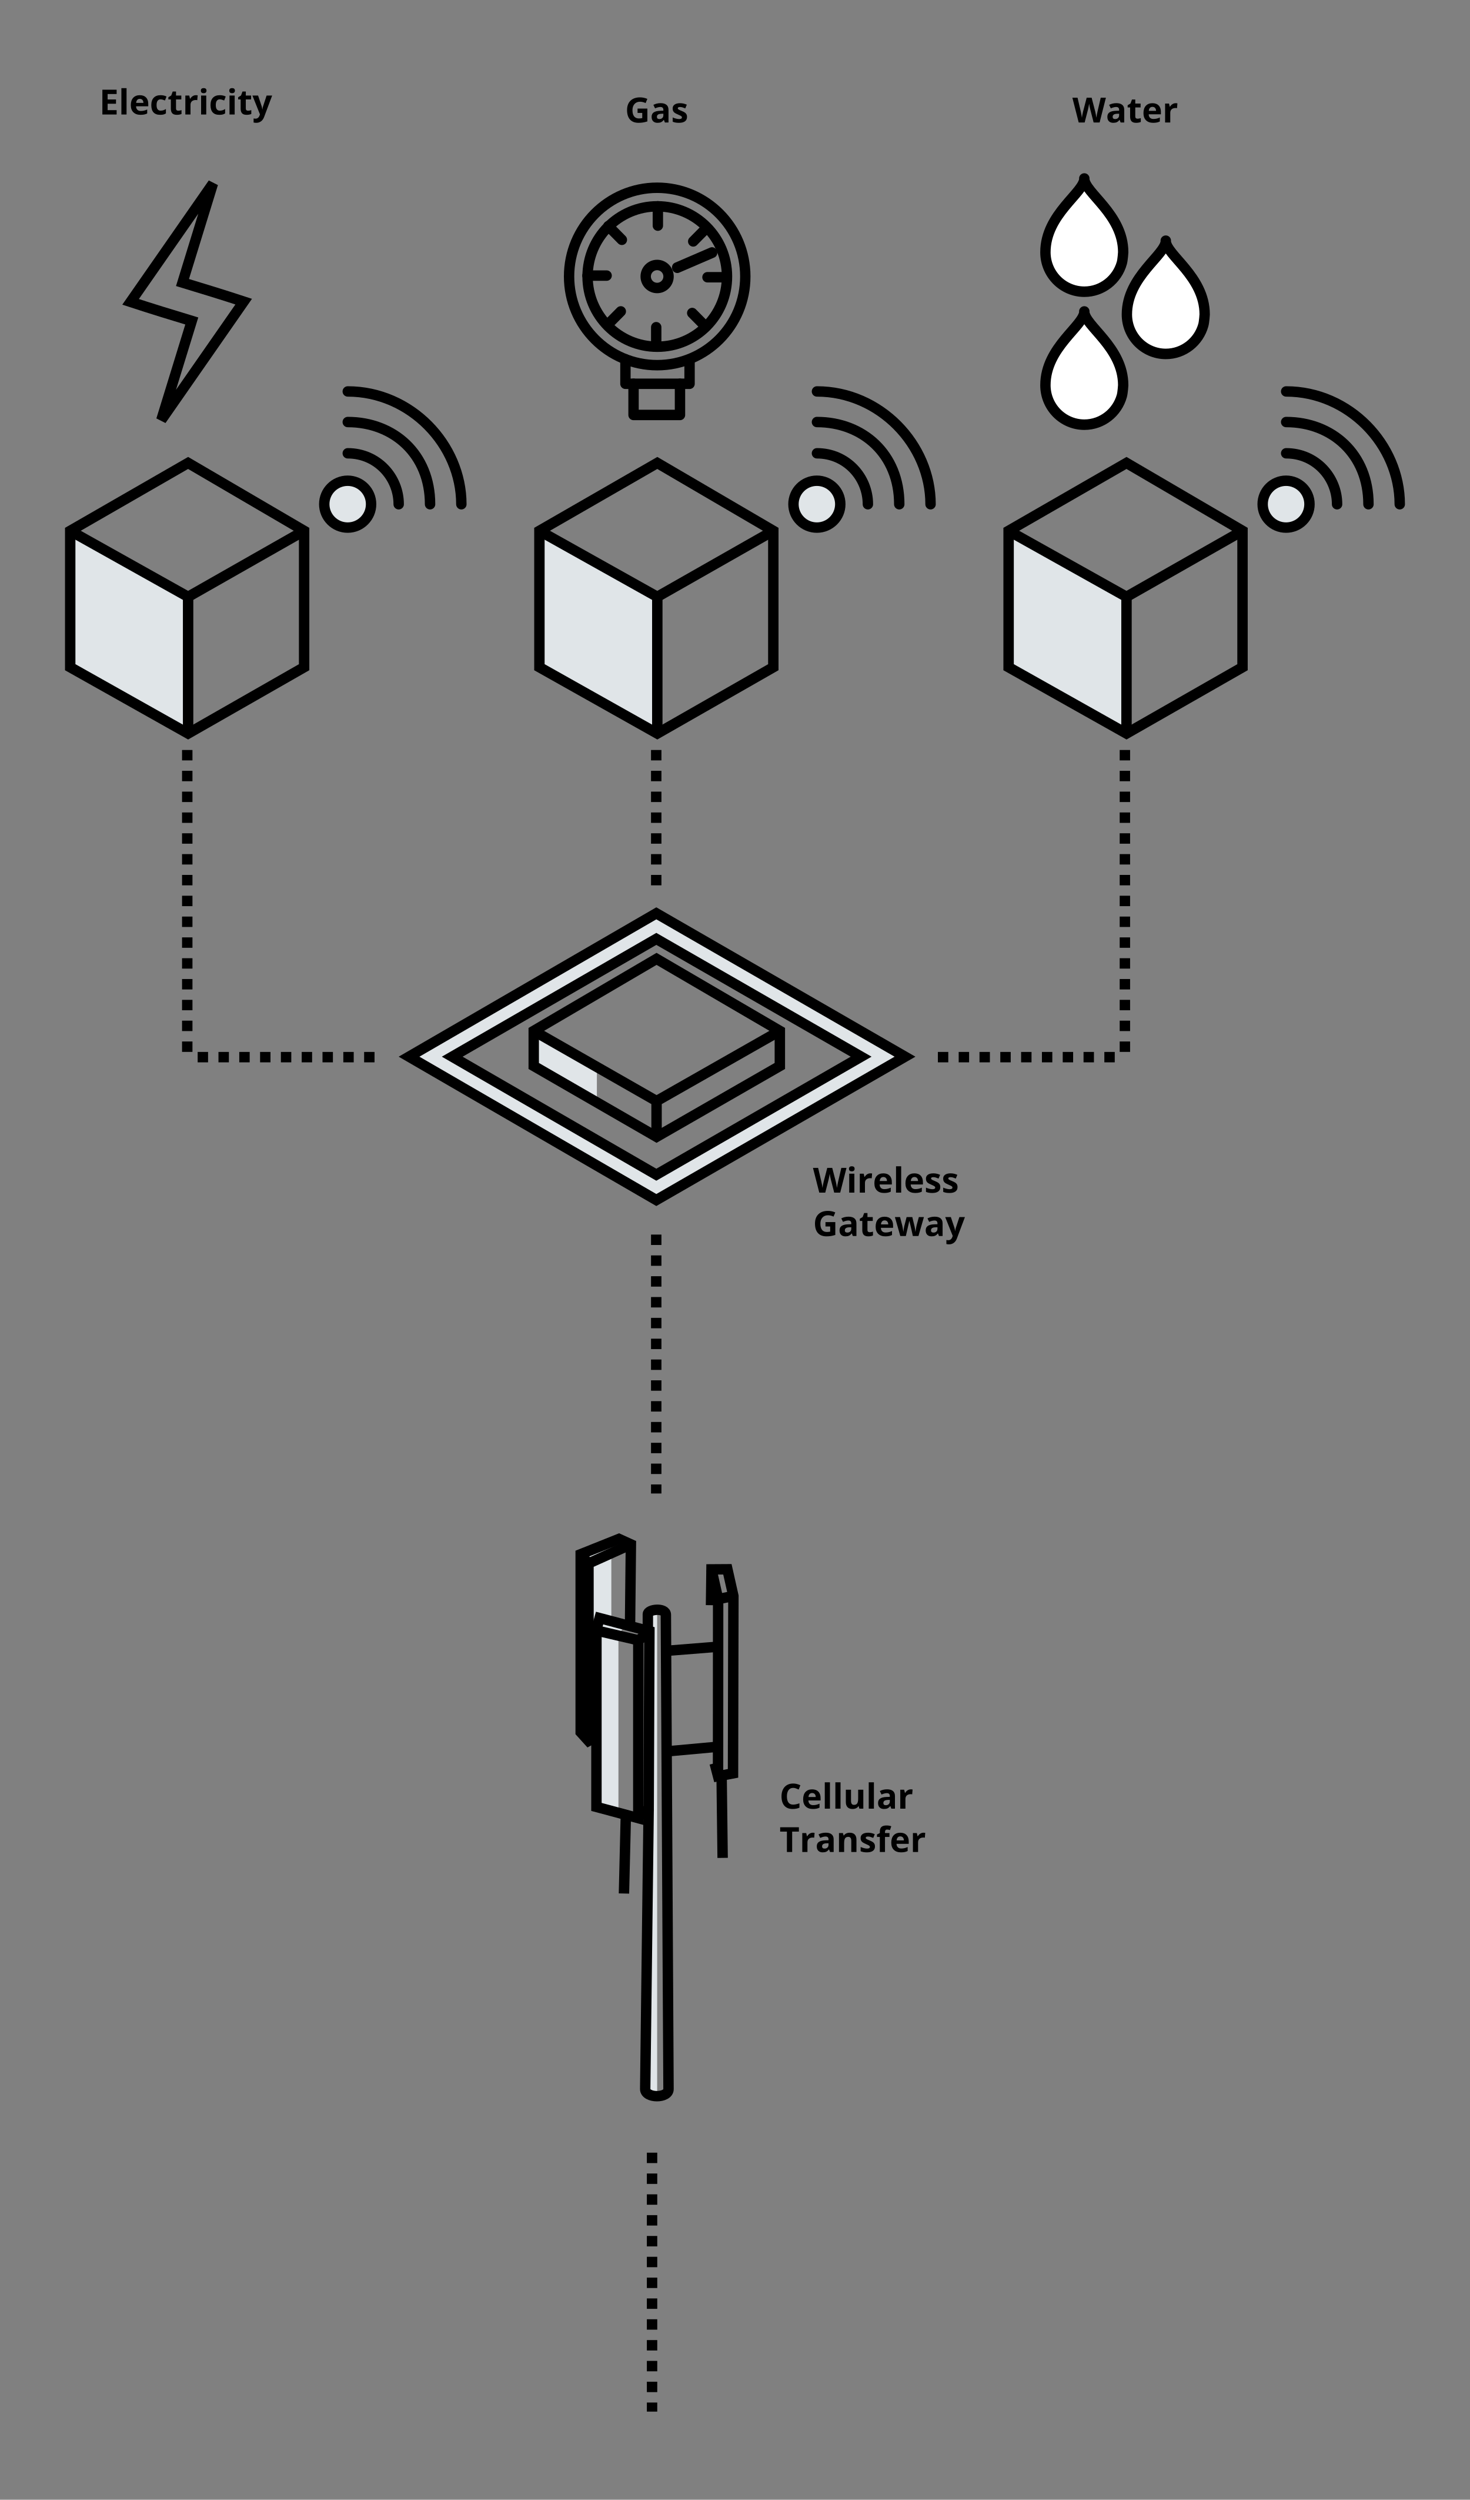 <?xml version="1.0" encoding="UTF-8" standalone="no"?>
<svg
   xmlns:dc="http://purl.org/dc/elements/1.1/"
   xmlns:cc="http://creativecommons.org/ns#"
   xmlns:rdf="http://www.w3.org/1999/02/22-rdf-syntax-ns#"
   xmlns:svg="http://www.w3.org/2000/svg"
   xmlns="http://www.w3.org/2000/svg"
   xmlns:sodipodi="http://sodipodi.sourceforge.net/DTD/sodipodi-0.dtd"
   xmlns:inkscape="http://www.inkscape.org/namespaces/inkscape"
   width="1130.52"
   height="1921.229"
   viewBox="0 0 299.117 508.325"
   version="1.1"
   id="svg116"
   sodipodi:docname="topology.svg"
   inkscape:version="0.92.5 (2060ec1f9f, 2020-04-08)">
  <rect x="0" y="0" width="299.117" height="508.325" fill="#808080" stroke="none"/>
  <defs
     id="defs120" />
  <sodipodi:namedview
     pagecolor="#ffffff"
     bordercolor="#666666"
     borderopacity="1"
     objecttolerance="10"
     gridtolerance="10"
     guidetolerance="10"
     inkscape:pageopacity="0"
     inkscape:pageshadow="2"
     inkscape:window-width="2800"
     inkscape:window-height="1672"
     id="namedview118"
     showgrid="false"
     showguides="true"
     inkscape:guide-bbox="true"
     inkscape:zoom="0.49135215"
     inkscape:cx="1332.1683"
     inkscape:cy="900.00056"
     inkscape:window-x="80"
     inkscape:window-y="54"
     inkscape:window-maximized="1"
     inkscape:current-layer="svg116">
    <sodipodi:guide
       position="-42.741,299.47"
       orientation="0,1"
       id="guide977"
       inkscape:locked="false" />
    <sodipodi:guide
       position="-52.435,326.453"
       orientation="1,0"
       id="guide979"
       inkscape:locked="false" />
  </sodipodi:namedview>
  <g
     id="g1217"
     transform="translate(-15.863,-9.037)">
    <g
       transform="translate(273.736,4.173)"
       id="g1043-7-9">
      <path
         style="fill:#e0e5e8;fill-opacity:1;stroke:none;stroke-width:0.265px;stroke-linecap:butt;stroke-linejoin:miter;stroke-opacity:1"
         d="m -52.641,112.808 v 27.736 l 23.988,13.482 v -27.796 z"
         id="path962-5-3"
         inkscape:connector-curvature="0" />
      <path
         style="fill:none;stroke:#000000;stroke-width:2.117;stroke-linecap:butt;stroke-linejoin:miter;stroke-miterlimit:4;stroke-dasharray:none;stroke-opacity:1"
         d="m -52.641,112.808 23.988,13.422 23.607,-13.422"
         id="path958-3-6"
         inkscape:connector-curvature="0" />
      <path
         style="fill:none;stroke:#000000;stroke-width:2.117;stroke-linecap:butt;stroke-linejoin:miter;stroke-miterlimit:4;stroke-dasharray:none;stroke-opacity:1"
         d="m -28.652,126.229 v 27.796"
         id="path960-5-0"
         inkscape:connector-curvature="0" />
      <g
         id="g1031-6-6">
        <path
           inkscape:connector-curvature="0"
           id="path956-2-2"
           d="m -52.641,112.808 v 27.736 l 23.988,13.482 23.607,-13.482 V 112.808 L -28.652,99.005 Z"
           style="fill:none;stroke:#000000;stroke-width:2.117;stroke-linecap:butt;stroke-linejoin:miter;stroke-miterlimit:4;stroke-dasharray:none;stroke-opacity:1" />
        <g
           transform="matrix(0.635,0,0,0.635,37.134,-25.22)"
           id="g1023-9-6">
          <circle
             style="opacity:1;fill:#e0e5e8;fill-opacity:1;stroke:#000000;stroke-width:3.336;stroke-linecap:round;stroke-linejoin:round;stroke-miterlimit:4;stroke-dasharray:none;stroke-dashoffset:0;stroke-opacity:1;paint-order:normal"
             id="path975-1-1"
             cx="-52.468"
             cy="208.829"
             r="7.505" />
          <path
             style="fill:none;stroke:#000000;stroke-width:3.336;stroke-linecap:round;stroke-linejoin:miter;stroke-miterlimit:4;stroke-dasharray:none;stroke-opacity:1"
             d="m -52.435,172.73 c 20.184,0 36.395,17.051 36.395,36.125"
             id="path1013-2-8"
             inkscape:connector-curvature="0"
             sodipodi:nodetypes="cc" />
          <path
             style="fill:none;stroke:#000000;stroke-width:3.336;stroke-linecap:round;stroke-linejoin:miter;stroke-miterlimit:4;stroke-dasharray:none;stroke-opacity:1"
             d="m -52.435,182.528 c 14.781,0 26.369,10.359 26.369,26.327"
             id="path1015-7-7"
             inkscape:connector-curvature="0"
             sodipodi:nodetypes="cc" />
          <path
             style="fill:none;stroke:#000000;stroke-width:3.336;stroke-linecap:round;stroke-linejoin:miter;stroke-miterlimit:4;stroke-dasharray:none;stroke-opacity:1"
             d="m -52.435,192.54 c 9.462,0 16.315,7.697 16.315,16.315"
             id="path1017-0-9"
             inkscape:connector-curvature="0"
             sodipodi:nodetypes="cc" />
        </g>
      </g>
    </g>
    <g
       transform="translate(178.264,4.173)"
       id="g1043-7">
      <path
         style="fill:#e0e5e8;fill-opacity:1;stroke:none;stroke-width:0.265px;stroke-linecap:butt;stroke-linejoin:miter;stroke-opacity:1"
         d="m -52.641,112.808 v 27.736 l 23.988,13.482 v -27.796 z"
         id="path962-5"
         inkscape:connector-curvature="0" />
      <path
         style="fill:none;stroke:#000000;stroke-width:2.117;stroke-linecap:butt;stroke-linejoin:miter;stroke-miterlimit:4;stroke-dasharray:none;stroke-opacity:1"
         d="m -52.641,112.808 23.988,13.422 23.607,-13.422"
         id="path958-3"
         inkscape:connector-curvature="0" />
      <path
         style="fill:none;stroke:#000000;stroke-width:2.117;stroke-linecap:butt;stroke-linejoin:miter;stroke-miterlimit:4;stroke-dasharray:none;stroke-opacity:1"
         d="m -28.652,126.229 v 27.796"
         id="path960-5"
         inkscape:connector-curvature="0" />
      <g
         id="g1031-6">
        <path
           inkscape:connector-curvature="0"
           id="path956-2"
           d="m -52.641,112.808 v 27.736 l 23.988,13.482 23.607,-13.482 V 112.808 L -28.652,99.005 Z"
           style="fill:none;stroke:#000000;stroke-width:2.117;stroke-linecap:butt;stroke-linejoin:miter;stroke-miterlimit:4;stroke-dasharray:none;stroke-opacity:1" />
        <g
           transform="matrix(0.635,0,0,0.635,37.134,-25.22)"
           id="g1023-9">
          <circle
             style="opacity:1;fill:#e0e5e8;fill-opacity:1;stroke:#000000;stroke-width:3.336;stroke-linecap:round;stroke-linejoin:round;stroke-miterlimit:4;stroke-dasharray:none;stroke-dashoffset:0;stroke-opacity:1;paint-order:normal"
             id="path975-1"
             cx="-52.468"
             cy="208.829"
             r="7.505" />
          <path
             style="fill:none;stroke:#000000;stroke-width:3.336;stroke-linecap:round;stroke-linejoin:miter;stroke-miterlimit:4;stroke-dasharray:none;stroke-opacity:1"
             d="m -52.435,172.73 c 20.184,0 36.395,17.051 36.395,36.125"
             id="path1013-2"
             inkscape:connector-curvature="0"
             sodipodi:nodetypes="cc" />
          <path
             style="fill:none;stroke:#000000;stroke-width:3.336;stroke-linecap:round;stroke-linejoin:miter;stroke-miterlimit:4;stroke-dasharray:none;stroke-opacity:1"
             d="m -52.435,182.528 c 14.781,0 26.369,10.359 26.369,26.327"
             id="path1015-7"
             inkscape:connector-curvature="0"
             sodipodi:nodetypes="cc" />
          <path
             style="fill:none;stroke:#000000;stroke-width:3.336;stroke-linecap:round;stroke-linejoin:miter;stroke-miterlimit:4;stroke-dasharray:none;stroke-opacity:1"
             d="m -52.435,192.54 c 9.462,0 16.315,7.697 16.315,16.315"
             id="path1017-0"
             inkscape:connector-curvature="0"
             sodipodi:nodetypes="cc" />
        </g>
      </g>
    </g>
    <g
       transform="translate(82.791,4.173)"
       id="g1043">
      <path
         style="fill:#e0e5e8;fill-opacity:1;stroke:none;stroke-width:0.265px;stroke-linecap:butt;stroke-linejoin:miter;stroke-opacity:1"
         d="m -52.641,112.808 v 27.736 l 23.988,13.482 v -27.796 z"
         id="path962"
         inkscape:connector-curvature="0" />
      <path
         style="fill:none;stroke:#000000;stroke-width:2.117;stroke-linecap:butt;stroke-linejoin:miter;stroke-miterlimit:4;stroke-dasharray:none;stroke-opacity:1"
         d="m -52.641,112.808 23.988,13.422 23.607,-13.422"
         id="path958"
         inkscape:connector-curvature="0" />
      <path
         style="fill:none;stroke:#000000;stroke-width:2.117;stroke-linecap:butt;stroke-linejoin:miter;stroke-miterlimit:4;stroke-dasharray:none;stroke-opacity:1"
         d="m -28.652,126.229 v 27.796"
         id="path960"
         inkscape:connector-curvature="0" />
      <g
         id="g1031">
        <path
           inkscape:connector-curvature="0"
           id="path956"
           d="m -52.641,112.808 v 27.736 l 23.988,13.482 23.607,-13.482 V 112.808 L -28.652,99.005 Z"
           style="fill:none;stroke:#000000;stroke-width:2.117;stroke-linecap:butt;stroke-linejoin:miter;stroke-miterlimit:4;stroke-dasharray:none;stroke-opacity:1" />
        <g
           transform="matrix(0.635,0,0,0.635,37.134,-25.22)"
           id="g1023">
          <circle
             style="opacity:1;fill:#e0e5e8;fill-opacity:1;stroke:#000000;stroke-width:3.336;stroke-linecap:round;stroke-linejoin:round;stroke-miterlimit:4;stroke-dasharray:none;stroke-dashoffset:0;stroke-opacity:1;paint-order:normal"
             id="path975"
             cx="-52.468"
             cy="208.829"
             r="7.505" />
          <path
             style="fill:none;stroke:#000000;stroke-width:3.336;stroke-linecap:round;stroke-linejoin:miter;stroke-miterlimit:4;stroke-dasharray:none;stroke-opacity:1"
             d="m -52.435,172.73 c 20.184,0 36.395,17.051 36.395,36.125"
             id="path1013"
             inkscape:connector-curvature="0"
             sodipodi:nodetypes="cc" />
          <path
             style="fill:none;stroke:#000000;stroke-width:3.336;stroke-linecap:round;stroke-linejoin:miter;stroke-miterlimit:4;stroke-dasharray:none;stroke-opacity:1"
             d="m -52.435,182.528 c 14.781,0 26.369,10.359 26.369,26.327"
             id="path1015"
             inkscape:connector-curvature="0"
             sodipodi:nodetypes="cc" />
          <path
             style="fill:none;stroke:#000000;stroke-width:3.336;stroke-linecap:round;stroke-linejoin:miter;stroke-miterlimit:4;stroke-dasharray:none;stroke-opacity:1"
             d="m -52.435,192.54 c 9.462,0 16.315,7.697 16.315,16.315"
             id="path1017"
             inkscape:connector-curvature="0"
             sodipodi:nodetypes="cc" />
        </g>
      </g>
    </g>
    <path
       sodipodi:nodetypes="ccccccccccccccc"
       style="fill:#e0e5e8"
       inkscape:connector-curvature="0"
       id="path2"
       d="m 149.584,336.582 v 98.557 l -2.646,-0.52 0.992,-97.234 z m -9.326,-13.702 v 15.923 l 2.684,0.72 -1.24,2.145 v 36.255 l -4.511,-1.492 v -34.085 l -3.725,-3.725 v -13.898 z" />
    <path
       id="path8"
       d="m 137.317,225.947 v 7.181 l -12.851,-7.323 v -7.134 z"
       inkscape:connector-curvature="0"
       style="fill:#e0e5e8" />
    <g
       id="g14"
       style="fill:none;stroke:#000000;stroke-width:2.117">
      <path
         id="path10"
         d="m 124.466,218.67 24.993,-14.646 25.088,14.647 v 7.134 l -25.088,14.41 -24.993,-14.41 z"
         inkscape:connector-curvature="0" />
      <path
         id="path12"
         d="m 124.466,218.67 24.993,14.27 25.088,-14.27 m -25.087,14.27 v 7.275"
         inkscape:connector-curvature="0" />
    </g>
    <path
       id="path16"
       d="m 149.412,194.764 -50.318,29.151 50.318,29.151 50.602,-29.15 z m 0,5.197 41.672,23.954 -41.672,24.002 -41.53,-24.002 z"
       inkscape:connector-curvature="0"
       style="fill:#e0e5e8;stroke:#000000;stroke-width:2.117" />
    <path
       id="path30"
       d="m 149.393,161.549 v 27.97"
       inkscape:connector-curvature="0"
       style="fill:none;stroke:#000000;stroke-width:2.117;stroke-dasharray:2.117, 2.117" />
    <path
       id="path32"
       d="m 53.967,161.549 v 62.46"
       inkscape:connector-curvature="0"
       style="fill:none;stroke:#000000;stroke-width:2.117;stroke-dasharray:2.117, 2.117" />
    <path
       id="path34"
       d="m 244.757,161.549 v 62.46"
       inkscape:connector-curvature="0"
       style="fill:none;stroke:#000000;stroke-width:2.117;stroke-dasharray:2.117, 2.117" />
    <path
       id="path36"
       d="M 56.083,224.008 H 93.04"
       inkscape:connector-curvature="0"
       style="fill:none;stroke:#000000;stroke-width:2.117;stroke-dasharray:2.117, 2.117" />
    <path
       id="path38"
       d="M 242.693,224.008 H 205.738"
       inkscape:connector-curvature="0"
       style="fill:none;stroke:#000000;stroke-width:2.117;stroke-dasharray:2.117, 2.117" />
    <path
       id="path40"
       d="m 149.393,260.09 v 52.652"
       inkscape:connector-curvature="0"
       style="fill:none;stroke:#000000;stroke-width:2.117;stroke-dasharray:2.117, 2.117" />
    <g
       id="g52"
       style="fill:none;stroke:#000000;stroke-width:2.117">
      <path
         id="path42"
         d="m 137.227,340.601 v 35.876 l 8.518,2.283 v -36.176 z"
         inkscape:connector-curvature="0" />
      <path
         id="path44"
         d="m 137.218,340.401 0.648,-2.325 10.141,2.668 -0.153,36.067 -2.118,1.748 m 0.009,-35.975 2.272,-1.64"
         inkscape:connector-curvature="0" />
      <path
         id="path46"
         d="m 137.18,362.208 -1.556,0.85 -1.604,-1.773 v -36.192 l 7.79,-3.114 2.427,1.105 -0.175,16.499"
         inkscape:connector-curvature="0" />
      <path
         id="path48"
         d="m 135.624,363.057 -0.017,-36.085 8.63,-3.888 m -8.63,3.888 -1.587,-1.88 m 26.52,10.362 0.096,-7.281 3.24,-0.02 1.22,5.433 -0.076,36.067 -3.05,0.572 -0.686,-2.631"
         inkscape:connector-curvature="0" />
      <path
         id="path50"
         d="m 160.636,328.173 1.353,6.042 3.108,-0.629 m -3.107,0.629 -0.02,36.01 m -14.116,6.585 -0.705,57.028 c 0,1.94 4.744,1.941 4.744,0.034 l -0.539,-96.473 c 0,-1.492 -3.666,-1.169 -3.666,-0.107 v 2.857 m 3.848,4.583 9.47,-0.755 m -9.254,21.19 10.062,-0.917 m -18.601,13.769 -0.386,16.067 m 19.863,-24.552 0.216,17.307"
         inkscape:connector-curvature="0" />
    </g>
    <path
       id="path54"
       d="m 148.545,446.789 v 52.652"
       inkscape:connector-curvature="0"
       style="fill:none;stroke:#000000;stroke-width:2.117;stroke-dasharray:2.117, 2.117" />
    <path
       id="path56"
       transform="matrix(0.151,0,0,0.154,23.742,39.597)"
       d="M 234.833,43.854 123.79,200.148 c 27.435,8.838 55.13,17.127 82.463,25.245 L 165.167,356.146 276.21,199.853 c -27.434,-8.839 -55.13,-17.126 -82.463,-25.246 z"
       inkscape:connector-curvature="0"
       style="clip-rule:evenodd;fill:none;fill-rule:evenodd;stroke:#000000;stroke-width:13.897;stroke-linecap:butt;stroke-linejoin:miter" />
    <g
       id="g86"
       style="clip-rule:evenodd;fill:none;fill-rule:evenodd;stroke:#000000;stroke-width:14.072;stroke-linecap:round;stroke-linejoin:round">
      <circle
         id="circle58"
         transform="matrix(0.15,0,0,0.151,119.35,39.665)"
         cx="201.5"
         cy="169.5"
         r="15.5" />
      <path
         id="path60"
         transform="matrix(0.13,-0.056,0.059,0.139,114.43,52.984)"
         d="m 226,166.5 h 55"
         inkscape:connector-curvature="0"
         style="stroke-width:14.509" />
      <path
         id="path62"
         transform="matrix(0.15,0,0,0.151,119.576,39.967)"
         d="m 168,312 v 42 h 63 v -42"
         inkscape:connector-curvature="0" />
      <circle
         id="circle64"
         transform="matrix(0.163,0,0,0.164,115.032,34.095)"
         cx="212"
         cy="190"
         r="110"
         style="stroke-width:12.953" />
      <circle
         id="circle66"
         transform="matrix(0.164,0,0,0.165,113.609,35.156)"
         cx="219.5"
         cy="182.5"
         r="86.5"
         style="stroke-width:12.881" />
      <path
         id="path68"
         transform="matrix(0.15,0,0,0.151,119.576,39.967)"
         d="m 157,279 v 33 h 87 v -32"
         inkscape:connector-curvature="0" />
      <path
         id="path70"
         transform="matrix(0.15,0,0,0.151,119.65,40.118)"
         d="M 200.5,72 V 98"
         inkscape:connector-curvature="0" />
      <path
         id="path72"
         transform="matrix(0.106,0.107,-0.106,0.107,146.053,26.187)"
         d="M 200.5,72 V 98"
         inkscape:connector-curvature="0" />
      <path
         id="path74"
         transform="matrix(0,0.151,-0.15,0,174.52,35.138)"
         d="M 200.5,72 V 98"
         inkscape:connector-curvature="0" />
      <path
         id="path76"
         transform="matrix(-0.106,0.107,-0.106,-0.107,188.356,61.724)"
         d="M 200.5,72 V 98"
         inkscape:connector-curvature="0" />
      <path
         id="path78"
         transform="matrix(-0.15,0,0,-0.151,179.466,90.373)"
         d="M 200.5,72 V 98"
         inkscape:connector-curvature="0" />
      <path
         id="path80"
         transform="matrix(-0.106,-0.107,0.106,-0.107,153.05,104.3)"
         d="M 200.5,72 V 98"
         inkscape:connector-curvature="0" />
      <path
         id="path82"
         transform="matrix(0,-0.151,0.15,0,124.598,95.354)"
         d="M 200.5,72 V 98"
         inkscape:connector-curvature="0" />
      <path
         id="path84"
         transform="matrix(0.106,-0.107,0.106,0.107,110.76,68.767)"
         d="M 200.5,72 V 98"
         inkscape:connector-curvature="0" />
    </g>
    <g
       id="g94"
       style="clip-rule:evenodd;fill:#ffffff;fill-rule:evenodd;stroke:#000000;stroke-width:27.754;stroke-linecap:round;stroke-linejoin:round">
      <path
         id="path88"
         transform="matrix(0.076,0,0,0.077,221.308,41.56)"
         d="m 304,243.75 c 0,0 -1.104,19.281 -3.636,28.273 C 288.028,315.841 247.74,348 200,348 142.463,348 95.75,301.287 95.75,243.75 95.758,143.075 200.049,86.464 200,49 h -0.25 C 199.701,86.464 303.992,143.075 304,243.75 Z"
         inkscape:connector-curvature="0" />
      <path
         id="path90"
         transform="matrix(0.076,0,0,0.077,237.886,54.21)"
         d="m 304,243.75 c 0,0 -1.104,19.281 -3.636,28.273 C 288.028,315.841 247.74,348 200,348 142.463,348 95.75,301.287 95.75,243.75 95.758,143.075 200.049,86.464 200,49 h -0.25 C 199.701,86.464 303.992,143.075 304,243.75 Z"
         inkscape:connector-curvature="0" />
      <path
         id="path92"
         transform="matrix(0.076,0,0,0.077,221.308,68.6)"
         d="m 304,243.75 c 0,0 -1.104,19.281 -3.636,28.273 C 288.028,315.841 247.74,348 200,348 142.463,348 95.75,301.287 95.75,243.75 95.758,143.075 200.049,86.464 200,49 h -0.25 C 199.701,86.464 303.992,143.075 304,243.75 Z"
         inkscape:connector-curvature="0" />
    </g>
    <g
       id="g98"
       word-spacing="0"
       letter-spacing="0"
       font-size="7.056"
       font-weight="700"
       style="font-weight:700;font-size:7.056px;line-height:1.25;font-family:'Open Sans';-inkscape-font-specification:'Open Sans Bold';letter-spacing:0;word-spacing:0;stroke-width:0.265"
       aria-label="Electricity">
      <path
         id="path96"
         d="m 39.595,32.318 h -2.901 v -5.037 h 2.9 v 0.875 h -1.832 v 1.106 h 1.705 v 0.875 h -1.705 v 1.299 h 1.833 z m 2.019,0 h -1.051 v -5.36 h 1.05 z m 2.698,-3.177 q -0.335,0 -0.524,0.214 -0.19,0.21 -0.217,0.6 h 1.474 q -0.007,-0.39 -0.203,-0.6 -0.196,-0.214 -0.53,-0.214 z m 0.148,3.246 q -0.93,0 -1.454,-0.513 -0.524,-0.514 -0.524,-1.454 0,-0.969 0.482,-1.496 0.486,-0.53 1.34,-0.53 0.817,0 1.272,0.465 0.455,0.465 0.455,1.285 v 0.51 h -2.484 q 0.017,0.448 0.265,0.7 0.248,0.25 0.696,0.25 0.348,0 0.658,-0.072 0.31,-0.072 0.648,-0.23 v 0.813 q -0.276,0.138 -0.59,0.203 -0.313,0.069 -0.764,0.069 z m 3.99,0 q -1.8,0 -1.8,-1.974 0,-0.982 0.49,-1.499 0.49,-0.52 1.402,-0.52 0.669,0 1.2,0.262 l -0.31,0.813 q -0.249,-0.1 -0.462,-0.162 -0.214,-0.066 -0.428,-0.066 -0.82,0 -0.82,1.165 0,1.13 0.82,1.13 0.304,0 0.562,-0.08 0.258,-0.082 0.517,-0.254 v 0.899 q -0.255,0.162 -0.517,0.224 -0.258,0.062 -0.655,0.062 z m 3.686,-0.837 q 0.275,0 0.661,-0.12 v 0.781 q -0.392,0.176 -0.964,0.176 -0.63,0 -0.92,-0.317 -0.286,-0.32 -0.286,-0.958 v -1.857 h -0.503 v -0.444 l 0.579,-0.352 0.303,-0.813 h 0.672 v 0.82 h 1.078 v 0.79 h -1.078 v 1.856 q 0,0.224 0.124,0.33 0.127,0.108 0.334,0.108 z m 3.59,-3.156 q 0.213,0 0.355,0.03 l -0.08,0.986 q -0.127,-0.034 -0.31,-0.034 -0.503,0 -0.785,0.258 -0.28,0.259 -0.28,0.724 v 1.96 h -1.05 v -3.852 h 0.796 l 0.155,0.648 h 0.052 q 0.179,-0.324 0.482,-0.52 0.307,-0.2 0.665,-0.2 z m 1.009,-0.924 q 0,-0.513 0.572,-0.513 0.572,0 0.572,0.513 0,0.245 -0.145,0.383 -0.14,0.134 -0.427,0.134 -0.572,0 -0.572,-0.517 z m 1.096,4.848 h -1.05 v -3.852 h 1.05 z m 2.667,0.069 q -1.799,0 -1.799,-1.974 0,-0.982 0.49,-1.499 0.489,-0.52 1.402,-0.52 0.668,0 1.199,0.262 l -0.31,0.813 q -0.249,-0.1 -0.462,-0.162 -0.214,-0.066 -0.427,-0.066 -0.82,0 -0.82,1.165 0,1.13 0.82,1.13 0.303,0 0.561,-0.08 0.259,-0.082 0.517,-0.254 v 0.899 q -0.255,0.162 -0.517,0.224 -0.258,0.062 -0.654,0.062 z m 2.019,-4.917 q 0,-0.513 0.571,-0.513 0.572,0 0.572,0.513 0,0.245 -0.144,0.383 -0.142,0.134 -0.428,0.134 -0.571,0 -0.571,-0.517 z m 1.095,4.848 h -1.05 v -3.852 h 1.05 z m 2.725,-0.768 q 0.276,0 0.662,-0.12 v 0.781 q -0.393,0.176 -0.965,0.176 -0.63,0 -0.92,-0.317 -0.286,-0.32 -0.286,-0.958 v -1.857 h -0.503 v -0.444 l 0.58,-0.352 0.302,-0.813 h 0.672 v 0.82 h 1.079 v 0.79 h -1.079 v 1.856 q 0,0.224 0.124,0.33 0.128,0.108 0.334,0.108 z m 0.889,-3.084 h 1.151 l 0.727,2.167 q 0.093,0.283 0.127,0.669 h 0.021 Q 69.29,30.947 69.4,30.633 l 0.713,-2.167 h 1.127 l -1.63,4.345 q -0.223,0.603 -0.64,0.902 -0.414,0.3 -0.969,0.3 -0.272,0 -0.534,-0.058 v -0.834 q 0.19,0.045 0.414,0.045 0.279,0 0.486,-0.173 0.21,-0.169 0.327,-0.513 l 0.062,-0.19 z"
         inkscape:connector-curvature="0" />
    </g>
    <g
       id="g102"
       word-spacing="0"
       letter-spacing="0"
       font-size="7.056"
       font-weight="700"
       style="font-weight:700;font-size:7.056px;line-height:1.25;font-family:'Open Sans';-inkscape-font-specification:'Open Sans Bold';letter-spacing:0;word-spacing:0;stroke-width:0.265"
       aria-label="Gas">
      <path
         id="path100"
         d="m 145.594,31.115 h 1.998 v 2.612 q -0.485,0.158 -0.916,0.22 -0.427,0.066 -0.875,0.066 -1.14,0 -1.744,-0.668 -0.599,-0.672 -0.599,-1.926 0,-1.22 0.696,-1.902 0.7,-0.682 1.936,-0.682 0.775,0 1.495,0.31 l -0.354,0.854 q -0.552,-0.276 -1.148,-0.276 -0.692,0 -1.11,0.466 -0.416,0.465 -0.416,1.25 0,0.82 0.334,1.254 0.338,0.431 0.979,0.431 0.334,0 0.678,-0.069 v -1.05 h -0.954 z m 5.561,2.829 -0.203,-0.524 h -0.028 q -0.265,0.335 -0.548,0.465 -0.279,0.128 -0.73,0.128 -0.555,0 -0.875,-0.317 -0.317,-0.317 -0.317,-0.903 0,-0.613 0.427,-0.902 0.43,-0.293 1.295,-0.324 l 0.669,-0.02 v -0.17 q 0,-0.585 -0.6,-0.585 -0.461,0 -1.085,0.279 l -0.348,-0.71 q 0.665,-0.348 1.475,-0.348 0.775,0 1.188,0.338 0.414,0.337 0.414,1.026 v 2.567 z m -0.31,-1.785 -0.407,0.014 q -0.458,0.014 -0.682,0.165 -0.224,0.152 -0.224,0.462 0,0.445 0.51,0.445 0.365,0 0.582,-0.21 0.22,-0.21 0.22,-0.559 z m 4.813,0.641 q 0,0.593 -0.414,0.903 -0.41,0.31 -1.23,0.31 -0.42,0 -0.716,-0.059 -0.296,-0.055 -0.555,-0.165 v -0.868 q 0.293,0.138 0.658,0.23 0.369,0.094 0.648,0.094 0.572,0 0.572,-0.331 0,-0.124 -0.076,-0.2 -0.076,-0.08 -0.262,-0.176 -0.186,-0.1 -0.496,-0.23 -0.444,-0.187 -0.655,-0.345 -0.206,-0.159 -0.303,-0.362 -0.093,-0.207 -0.093,-0.506 0,-0.514 0.396,-0.793 0.4,-0.282 1.13,-0.282 0.696,0 1.355,0.303 l -0.317,0.758 q -0.29,-0.124 -0.541,-0.203 -0.252,-0.08 -0.514,-0.08 -0.465,0 -0.465,0.252 0,0.141 0.148,0.245 0.152,0.103 0.658,0.306 0.452,0.183 0.662,0.341 0.21,0.159 0.31,0.365 0.1,0.207 0.1,0.493 z"
         inkscape:connector-curvature="0" />
    </g>
    <g
       id="g106"
       word-spacing="0"
       letter-spacing="0"
       font-size="7.056"
       font-weight="700"
       style="font-weight:700;font-size:7.056px;line-height:1.25;font-family:'Open Sans';-inkscape-font-specification:'Open Sans Bold';letter-spacing:0;word-spacing:0;stroke-width:0.265"
       aria-label="Water">
      <path
         id="path104"
         d="m 239.612,33.944 h -1.216 l -0.682,-2.646 q -0.038,-0.141 -0.131,-0.582 -0.09,-0.445 -0.104,-0.596 -0.02,0.186 -0.103,0.6 -0.083,0.41 -0.127,0.585 l -0.68,2.639 h -1.212 l -1.285,-5.037 h 1.05 l 0.645,2.75 q 0.169,0.76 0.245,1.319 0.02,-0.197 0.093,-0.607 0.076,-0.413 0.141,-0.64 l 0.734,-2.822 h 1.01 l 0.733,2.822 q 0.048,0.19 0.12,0.578 0.073,0.39 0.111,0.669 0.034,-0.269 0.11,-0.669 0.076,-0.403 0.138,-0.65 l 0.64,-2.75 h 1.052 z m 4.279,0 -0.203,-0.524 h -0.028 q -0.265,0.335 -0.548,0.465 -0.279,0.128 -0.73,0.128 -0.555,0 -0.875,-0.317 -0.317,-0.317 -0.317,-0.903 0,-0.613 0.427,-0.902 0.43,-0.293 1.296,-0.324 l 0.668,-0.02 v -0.17 q 0,-0.585 -0.6,-0.585 -0.461,0 -1.085,0.279 l -0.348,-0.71 q 0.665,-0.348 1.475,-0.348 0.775,0 1.189,0.338 0.413,0.337 0.413,1.026 v 2.567 z m -0.31,-1.785 -0.406,0.014 q -0.459,0.014 -0.683,0.165 -0.224,0.152 -0.224,0.462 0,0.445 0.51,0.445 0.366,0 0.583,-0.21 0.22,-0.21 0.22,-0.559 z m 3.749,1.017 q 0.275,0 0.661,-0.12 v 0.781 q -0.393,0.176 -0.965,0.176 -0.63,0 -0.92,-0.317 -0.285,-0.32 -0.285,-0.958 v -1.857 h -0.503 v -0.444 l 0.578,-0.352 0.304,-0.813 h 0.671 v 0.82 h 1.079 v 0.79 h -1.079 v 1.856 q 0,0.224 0.124,0.33 0.128,0.108 0.335,0.108 z m 3.035,-2.409 q -0.334,0 -0.524,0.214 -0.19,0.21 -0.217,0.6 h 1.475 q -0.007,-0.39 -0.204,-0.6 -0.196,-0.214 -0.53,-0.214 z m 0.148,3.246 q -0.93,0 -1.454,-0.513 -0.524,-0.514 -0.524,-1.454 0,-0.968 0.483,-1.496 0.486,-0.53 1.34,-0.53 0.817,0 1.271,0.465 0.455,0.465 0.455,1.285 v 0.51 H 249.6 q 0.017,0.448 0.265,0.7 0.248,0.25 0.696,0.25 0.348,0 0.658,-0.072 0.31,-0.072 0.648,-0.23 v 0.813 q -0.276,0.138 -0.59,0.203 -0.313,0.069 -0.764,0.069 z m 4.575,-3.993 q 0.214,0 0.355,0.03 l -0.079,0.986 q -0.127,-0.034 -0.31,-0.034 -0.503,0 -0.786,0.258 -0.279,0.259 -0.279,0.724 v 1.96 h -1.05 v -3.852 h 0.795 l 0.155,0.648 h 0.052 q 0.18,-0.324 0.483,-0.52 0.306,-0.2 0.664,-0.2 z"
         inkscape:connector-curvature="0" />
    </g>
    <g
       id="g110"
       word-spacing="0"
       letter-spacing="0"
       font-size="7.056"
       font-weight="700"
       style="font-weight:700;font-size:7.056px;line-height:1.25;font-family:'Open Sans';-inkscape-font-specification:'Open Sans Bold';letter-spacing:0;word-spacing:0;stroke-width:0.265"
       aria-label="WirelessGateway">
      <path
         id="path108"
         d="m 186.827,251.563 h -1.216 l -0.682,-2.646 q -0.038,-0.141 -0.131,-0.582 -0.09,-0.445 -0.104,-0.596 -0.02,0.186 -0.103,0.6 -0.083,0.41 -0.127,0.585 l -0.68,2.639 h -1.212 l -1.285,-5.037 h 1.05 l 0.645,2.75 q 0.169,0.76 0.245,1.319 0.02,-0.197 0.093,-0.607 0.076,-0.413 0.141,-0.64 l 0.734,-2.822 h 1.01 l 0.733,2.822 q 0.048,0.19 0.12,0.578 0.073,0.39 0.111,0.669 0.034,-0.269 0.11,-0.669 0.076,-0.403 0.138,-0.65 l 0.64,-2.75 h 1.052 z m 1.788,-4.848 q 0,-0.513 0.572,-0.513 0.572,0 0.572,0.513 0,0.245 -0.145,0.383 -0.14,0.134 -0.427,0.134 -0.572,0 -0.572,-0.517 z m 1.096,4.848 h -1.051 v -3.852 h 1.05 z m 3.252,-3.924 q 0.214,0 0.355,0.03 l -0.08,0.986 q -0.127,-0.034 -0.31,-0.034 -0.502,0 -0.785,0.258 -0.279,0.258 -0.279,0.724 v 1.96 h -1.05 v -3.852 h 0.795 l 0.155,0.648 h 0.052 q 0.179,-0.324 0.482,-0.52 0.307,-0.2 0.665,-0.2 z m 2.65,0.747 q -0.335,0 -0.524,0.214 -0.19,0.21 -0.217,0.6 h 1.474 q -0.007,-0.39 -0.203,-0.6 -0.196,-0.214 -0.53,-0.214 z m 0.148,3.246 q -0.93,0 -1.454,-0.513 -0.524,-0.514 -0.524,-1.454 0,-0.969 0.482,-1.496 0.486,-0.53 1.34,-0.53 0.817,0 1.272,0.465 0.455,0.465 0.455,1.285 v 0.51 h -2.484 q 0.017,0.448 0.265,0.7 0.248,0.25 0.696,0.25 0.348,0 0.658,-0.072 0.31,-0.072 0.648,-0.23 v 0.813 q -0.276,0.137 -0.59,0.203 -0.313,0.069 -0.764,0.069 z m 3.476,-0.069 h -1.05 v -5.36 h 1.05 z m 2.698,-3.177 q -0.334,0 -0.524,0.214 -0.19,0.21 -0.217,0.6 h 1.475 q -0.007,-0.39 -0.204,-0.6 -0.196,-0.214 -0.53,-0.214 z m 0.148,3.246 q -0.93,0 -1.454,-0.513 -0.524,-0.514 -0.524,-1.454 0,-0.969 0.483,-1.496 0.485,-0.53 1.34,-0.53 0.816,0 1.271,0.465 0.455,0.465 0.455,1.285 v 0.51 h -2.484 q 0.017,0.448 0.265,0.7 0.248,0.25 0.696,0.25 0.348,0 0.658,-0.072 0.31,-0.072 0.648,-0.23 v 0.813 q -0.276,0.137 -0.59,0.203 -0.313,0.069 -0.764,0.069 z m 5.113,-1.212 q 0,0.592 -0.414,0.902 -0.41,0.31 -1.23,0.31 -0.42,0 -0.716,-0.059 -0.297,-0.055 -0.555,-0.165 v -0.868 q 0.293,0.138 0.658,0.23 0.369,0.094 0.648,0.094 0.572,0 0.572,-0.331 0,-0.124 -0.076,-0.2 -0.076,-0.08 -0.262,-0.176 -0.186,-0.1 -0.496,-0.23 -0.444,-0.187 -0.655,-0.345 -0.206,-0.159 -0.303,-0.362 -0.093,-0.207 -0.093,-0.506 0,-0.514 0.396,-0.793 0.4,-0.282 1.13,-0.282 0.696,0 1.354,0.303 l -0.317,0.758 q -0.289,-0.124 -0.54,-0.203 -0.252,-0.08 -0.514,-0.08 -0.465,0 -0.465,0.252 0,0.141 0.148,0.245 0.152,0.103 0.658,0.306 0.452,0.183 0.662,0.341 0.21,0.159 0.31,0.365 0.1,0.207 0.1,0.493 z m 3.507,0 q 0,0.592 -0.413,0.902 -0.41,0.31 -1.23,0.31 -0.42,0 -0.717,-0.059 -0.296,-0.055 -0.555,-0.165 v -0.868 q 0.293,0.138 0.658,0.23 0.369,0.094 0.648,0.094 0.572,0 0.572,-0.331 0,-0.124 -0.076,-0.2 -0.076,-0.08 -0.262,-0.176 -0.186,-0.1 -0.496,-0.23 -0.444,-0.187 -0.654,-0.345 -0.207,-0.159 -0.304,-0.362 -0.093,-0.207 -0.093,-0.506 0,-0.514 0.397,-0.793 0.4,-0.282 1.13,-0.282 0.696,0 1.354,0.303 l -0.317,0.758 q -0.29,-0.124 -0.541,-0.203 -0.252,-0.08 -0.513,-0.08 -0.466,0 -0.466,0.252 0,0.141 0.149,0.245 0.151,0.103 0.658,0.306 0.45,0.183 0.661,0.341 0.21,0.159 0.31,0.365 0.1,0.207 0.1,0.493 z m -26.87,7.133 h 1.998 v 2.612 q -0.485,0.158 -0.916,0.22 -0.427,0.066 -0.875,0.066 -1.14,0 -1.744,-0.668 -0.599,-0.672 -0.599,-1.926 0,-1.22 0.696,-1.902 0.7,-0.682 1.936,-0.682 0.775,0 1.495,0.31 l -0.354,0.854 q -0.552,-0.275 -1.148,-0.275 -0.692,0 -1.11,0.465 -0.416,0.465 -0.416,1.25 0,0.82 0.334,1.254 0.338,0.431 0.979,0.431 0.334,0 0.678,-0.069 v -1.05 h -0.954 z m 5.561,2.829 -0.203,-0.524 h -0.028 q -0.265,0.335 -0.548,0.465 -0.279,0.128 -0.73,0.128 -0.555,0 -0.875,-0.317 -0.317,-0.317 -0.317,-0.903 0,-0.613 0.427,-0.902 0.43,-0.293 1.295,-0.324 l 0.669,-0.021 v -0.169 q 0,-0.585 -0.6,-0.585 -0.461,0 -1.085,0.279 l -0.348,-0.71 q 0.665,-0.348 1.475,-0.348 0.775,0 1.188,0.338 0.414,0.337 0.414,1.026 v 2.567 z m -0.31,-1.785 -0.407,0.014 q -0.458,0.014 -0.682,0.166 -0.224,0.151 -0.224,0.461 0,0.445 0.51,0.445 0.365,0 0.582,-0.21 0.22,-0.21 0.22,-0.559 z m 3.748,1.017 q 0.276,0 0.662,-0.12 v 0.781 q -0.393,0.176 -0.965,0.176 -0.63,0 -0.92,-0.317 -0.286,-0.32 -0.286,-0.958 v -1.857 h -0.503 v -0.444 l 0.579,-0.352 0.303,-0.813 h 0.672 v 0.82 h 1.078 v 0.79 h -1.078 v 1.856 q 0,0.224 0.124,0.33 0.128,0.108 0.334,0.108 z m 3.036,-2.409 q -0.335,0 -0.524,0.214 -0.19,0.21 -0.217,0.6 h 1.474 q -0.007,-0.39 -0.203,-0.6 -0.196,-0.214 -0.53,-0.214 z m 0.148,3.246 q -0.93,0 -1.454,-0.513 -0.524,-0.514 -0.524,-1.454 0,-0.968 0.482,-1.496 0.486,-0.53 1.34,-0.53 0.817,0 1.272,0.465 0.455,0.465 0.455,1.285 v 0.51 h -2.484 q 0.017,0.448 0.265,0.7 0.248,0.25 0.696,0.25 0.348,0 0.658,-0.072 0.31,-0.072 0.648,-0.23 v 0.813 q -0.276,0.137 -0.59,0.203 -0.313,0.069 -0.764,0.069 z m 5.591,-0.069 -0.296,-1.347 -0.4,-1.702 h -0.024 l -0.702,3.049 h -1.13 l -1.096,-3.852 h 1.047 l 0.445,1.706 q 0.107,0.458 0.217,1.264 h 0.02 q 0.014,-0.262 0.121,-0.83 l 0.055,-0.293 0.476,-1.847 h 1.157 l 0.452,1.847 0.041,0.224 q 0.031,0.148 0.059,0.317 0.027,0.165 0.048,0.327 0.024,0.159 0.027,0.255 h 0.021 q 0.031,-0.248 0.11,-0.679 0.08,-0.434 0.114,-0.585 l 0.462,-1.706 h 1.03 l -1.11,3.852 z m 5.32,0 -0.203,-0.524 h -0.028 q -0.265,0.335 -0.548,0.465 -0.279,0.128 -0.73,0.128 -0.555,0 -0.875,-0.317 -0.317,-0.317 -0.317,-0.903 0,-0.613 0.427,-0.902 0.43,-0.293 1.296,-0.324 l 0.668,-0.021 v -0.169 q 0,-0.585 -0.6,-0.585 -0.461,0 -1.085,0.279 l -0.348,-0.71 q 0.665,-0.348 1.475,-0.348 0.775,0 1.188,0.338 0.414,0.337 0.414,1.026 v 2.567 z m -0.31,-1.785 -0.407,0.014 q -0.458,0.014 -0.682,0.166 -0.224,0.151 -0.224,0.461 0,0.445 0.51,0.445 0.365,0 0.582,-0.21 0.22,-0.21 0.22,-0.559 z m 1.574,-2.067 h 1.151 l 0.727,2.167 q 0.093,0.283 0.128,0.669 h 0.02 q 0.038,-0.355 0.148,-0.669 l 0.714,-2.167 h 1.126 l -1.63,4.345 q -0.223,0.603 -0.64,0.902 -0.414,0.3 -0.968,0.3 -0.273,0 -0.534,-0.059 v -0.833 q 0.19,0.045 0.413,0.045 0.28,0 0.486,-0.173 0.21,-0.169 0.327,-0.513 l 0.062,-0.19 z"
         inkscape:connector-curvature="0" />
    </g>
    <g
       id="g114"
       word-spacing="0"
       letter-spacing="0"
       font-size="7.056"
       font-weight="700"
       style="font-weight:700;font-size:7.056px;line-height:1.25;font-family:'Open Sans';-inkscape-font-specification:'Open Sans Bold';letter-spacing:0;word-spacing:0;stroke-width:0.265"
       aria-label="CellularTransfer">
      <path
         id="path112"
         d="m 177.248,372.608 q -0.602,0 -0.933,0.454 -0.331,0.452 -0.331,1.261 0,1.685 1.264,1.685 0.531,0 1.286,-0.265 v 0.896 q -0.62,0.258 -1.385,0.258 -1.1,0 -1.682,-0.665 -0.582,-0.668 -0.582,-1.916 0,-0.785 0.286,-1.374 0.286,-0.593 0.82,-0.906 0.537,-0.317 1.257,-0.317 0.734,0 1.475,0.354 l -0.344,0.869 q -0.283,-0.135 -0.569,-0.235 -0.286,-0.1 -0.562,-0.1 z m 3.87,1.043 q -0.335,0 -0.524,0.214 -0.19,0.21 -0.217,0.6 h 1.474 q -0.007,-0.39 -0.203,-0.6 -0.196,-0.214 -0.53,-0.214 z m 0.148,3.246 q -0.93,0 -1.454,-0.513 -0.524,-0.514 -0.524,-1.454 0,-0.968 0.482,-1.496 0.486,-0.53 1.34,-0.53 0.817,0 1.272,0.465 0.455,0.465 0.455,1.285 v 0.51 h -2.484 q 0.017,0.448 0.265,0.7 0.248,0.25 0.696,0.25 0.348,0 0.658,-0.071 0.31,-0.073 0.648,-0.231 v 0.813 q -0.276,0.138 -0.59,0.203 -0.313,0.069 -0.764,0.069 z m 3.476,-0.069 h -1.05 v -5.36 h 1.05 z m 2.153,0 h -1.05 v -5.36 h 1.05 z m 3.832,0 -0.142,-0.493 h -0.055 q -0.169,0.27 -0.479,0.417 -0.31,0.145 -0.706,0.145 -0.679,0 -1.023,-0.362 -0.345,-0.365 -0.345,-1.047 v -2.512 h 1.051 v 2.25 q 0,0.417 0.148,0.627 0.148,0.207 0.472,0.207 0.441,0 0.638,-0.293 0.196,-0.296 0.196,-0.979 v -1.812 h 1.05 v 3.852 z m 2.959,0 h -1.05 v -5.36 h 1.05 z m 3.549,0 -0.204,-0.524 h -0.027 q -0.265,0.335 -0.548,0.465 -0.279,0.128 -0.73,0.128 -0.555,0 -0.875,-0.317 -0.317,-0.317 -0.317,-0.903 0,-0.613 0.427,-0.902 0.43,-0.293 1.295,-0.324 l 0.669,-0.021 v -0.169 q 0,-0.585 -0.6,-0.585 -0.462,0 -1.085,0.279 l -0.348,-0.71 q 0.665,-0.348 1.474,-0.348 0.776,0 1.19,0.338 0.413,0.337 0.413,1.026 v 2.567 z m -0.31,-1.785 -0.407,0.014 q -0.458,0.014 -0.682,0.166 -0.224,0.151 -0.224,0.461 0,0.445 0.51,0.445 0.365,0 0.582,-0.21 0.22,-0.21 0.22,-0.559 z m 4.275,-2.139 q 0.214,0 0.355,0.03 l -0.079,0.986 q -0.128,-0.034 -0.31,-0.034 -0.503,0 -0.786,0.258 -0.279,0.259 -0.279,0.724 v 1.96 h -1.05 v -3.852 h 0.795 l 0.155,0.648 h 0.052 q 0.18,-0.324 0.482,-0.52 0.307,-0.2 0.665,-0.2 z m -24.148,12.743 h -1.068 v -4.148 h -1.368 v -0.889 h 3.804 v 0.889 h -1.368 z m 4.21,-3.924 q 0.214,0 0.355,0.03 l -0.08,0.986 q -0.127,-0.034 -0.31,-0.034 -0.502,0 -0.785,0.258 -0.279,0.259 -0.279,0.724 v 1.96 h -1.05 v -3.852 h 0.795 l 0.155,0.648 h 0.052 q 0.18,-0.324 0.482,-0.52 0.307,-0.2 0.665,-0.2 z m 3.501,3.924 -0.204,-0.524 h -0.027 q -0.265,0.335 -0.548,0.465 -0.279,0.128 -0.73,0.128 -0.555,0 -0.875,-0.317 -0.317,-0.317 -0.317,-0.903 0,-0.613 0.427,-0.902 0.43,-0.293 1.295,-0.324 l 0.669,-0.021 v -0.169 q 0,-0.585 -0.6,-0.585 -0.462,0 -1.085,0.279 l -0.348,-0.71 q 0.665,-0.348 1.474,-0.348 0.776,0 1.19,0.338 0.413,0.337 0.413,1.026 v 2.567 z m -0.31,-1.785 -0.407,0.014 q -0.458,0.014 -0.682,0.166 -0.224,0.151 -0.224,0.461 0,0.445 0.51,0.445 0.365,0 0.582,-0.21 0.22,-0.21 0.22,-0.559 z m 5.681,1.785 h -1.05 v -2.25 q 0,-0.417 -0.149,-0.623 -0.148,-0.21 -0.472,-0.21 -0.441,0 -0.637,0.296 -0.197,0.293 -0.197,0.975 v 1.812 h -1.05 v -3.852 h 0.802 l 0.141,0.493 h 0.059 q 0.176,-0.28 0.482,-0.42 0.31,-0.145 0.703,-0.145 0.672,0 1.02,0.365 0.348,0.362 0.348,1.047 z m 3.769,-1.144 q 0,0.593 -0.413,0.903 -0.41,0.31 -1.23,0.31 -0.42,0 -0.717,-0.059 -0.296,-0.055 -0.555,-0.165 v -0.868 q 0.293,0.138 0.658,0.23 0.37,0.094 0.648,0.094 0.572,0 0.572,-0.331 0,-0.124 -0.076,-0.2 -0.076,-0.08 -0.262,-0.176 -0.186,-0.1 -0.496,-0.23 -0.444,-0.187 -0.654,-0.345 -0.207,-0.159 -0.303,-0.362 -0.093,-0.207 -0.093,-0.506 0,-0.514 0.396,-0.793 0.4,-0.282 1.13,-0.282 0.696,0 1.354,0.303 l -0.317,0.758 q -0.29,-0.124 -0.541,-0.203 -0.252,-0.08 -0.513,-0.08 -0.466,0 -0.466,0.252 0,0.141 0.149,0.245 0.151,0.103 0.658,0.306 0.451,0.183 0.661,0.341 0.21,0.159 0.31,0.365 0.1,0.207 0.1,0.493 z m 2.949,-1.919 h -0.91 v 3.063 h -1.05 v -3.063 h -0.579 v -0.506 l 0.579,-0.283 v -0.282 q 0,-0.658 0.324,-0.962 0.324,-0.303 1.037,-0.303 0.544,0 0.968,0.162 l -0.269,0.772 q -0.317,-0.1 -0.585,-0.1 -0.224,0 -0.324,0.134 -0.1,0.131 -0.1,0.338 v 0.241 h 0.91 z m 2.198,-0.114 q -0.334,0 -0.523,0.214 -0.19,0.21 -0.217,0.6 h 1.474 q -0.007,-0.39 -0.203,-0.6 -0.196,-0.214 -0.53,-0.214 z m 0.149,3.246 q -0.93,0 -1.454,-0.513 -0.524,-0.514 -0.524,-1.454 0,-0.968 0.482,-1.496 0.486,-0.53 1.34,-0.53 0.817,0 1.272,0.465 0.455,0.465 0.455,1.285 v 0.51 h -2.484 q 0.017,0.448 0.265,0.7 0.248,0.25 0.696,0.25 0.348,0 0.658,-0.071 0.31,-0.073 0.648,-0.231 v 0.813 q -0.276,0.138 -0.59,0.203 -0.313,0.069 -0.764,0.069 z m 4.575,-3.993 q 0.214,0 0.355,0.03 l -0.08,0.986 q -0.127,-0.034 -0.31,-0.034 -0.502,0 -0.785,0.258 -0.28,0.259 -0.28,0.724 v 1.96 h -1.05 v -3.852 h 0.796 l 0.155,0.648 h 0.052 q 0.179,-0.324 0.482,-0.52 0.307,-0.2 0.665,-0.2 z"
         inkscape:connector-curvature="0" />
    </g>
  </g>
</svg>
